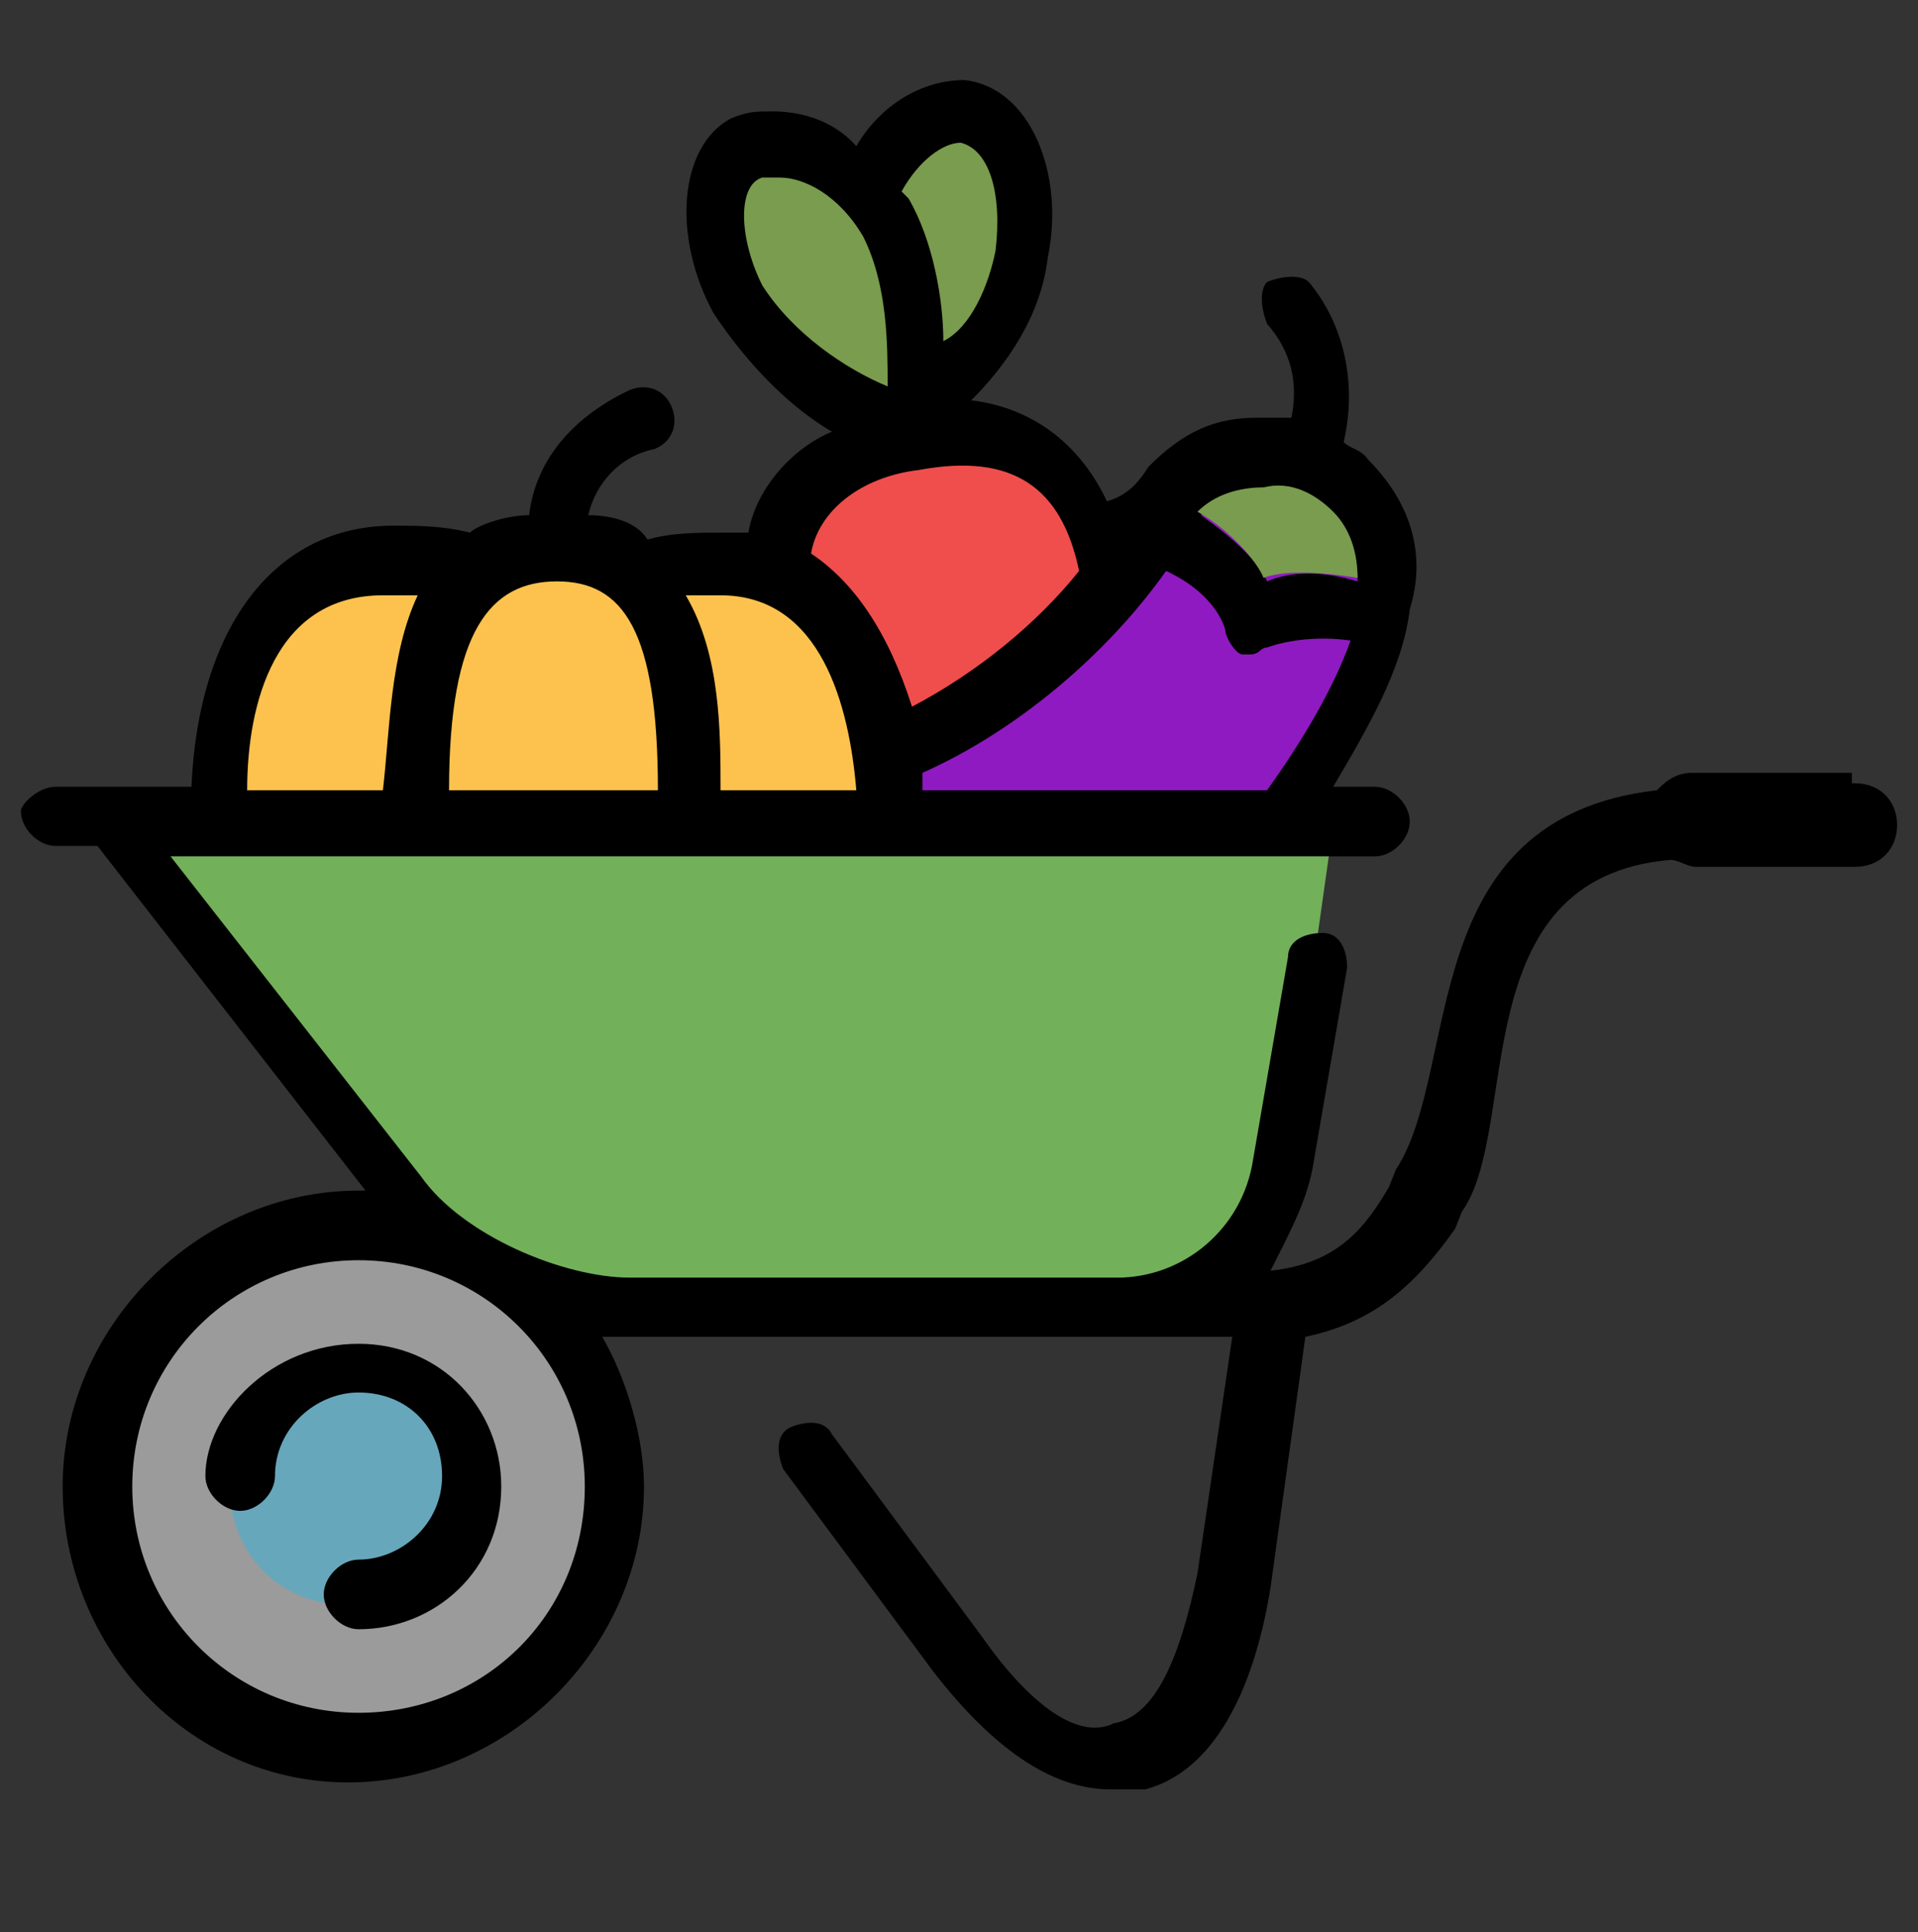 <?xml version="1.0" encoding="utf-8"?>
<!-- Generator: Adobe Illustrator 24.2.3, SVG Export Plug-In . SVG Version: 6.00 Build 0)  -->
<svg version="1.1" id="Layer_1" xmlns="http://www.w3.org/2000/svg" xmlns:xlink="http://www.w3.org/1999/xlink" x="0px" y="0px"
	 viewBox="0 0 55.1 55.5" style="enable-background:new 0 0 55.1 55.5;" xml:space="preserve">
<rect x="0" y="0" width="55.1" height="55.5" fill="#333333" stroke="none"/>
<style type="text/css">
	.st0{fill:#FFFFFF;}
	.st1{fill:#67A7BC;}
	.st2{fill:#7A9C4E;}
	.st3{fill:#73B05A;}
	.st4{fill:#FDC24E;}
	.st5{fill:#EF4E4C;}
	.st6{fill:#9B9B9B;}
	.st7{fill:#901AC1;}
</style>
<g>
	<g>
		<path class="st0" d="M3296.8,2873.7c0-41.2-33.4-74.6-74.6-74.6c-41.2,0-74.6,33.4-74.6,74.6c0,41.2,33.4,74.6,74.6,74.6
			C3263.4,2948.3,3296.8,2914.9,3296.8,2873.7z"/>
		<g>
			<path class="st1" d="M3254.9,2873.7c0-18.1-14.7-32.8-32.8-32.8s-32.8,14.7-32.8,32.8s14.7,32.8,32.8,32.8
				S3254.9,2891.8,3254.9,2873.7z"/>
		</g>
		<path class="st2" d="M3397.7,2479.9c-11.4-2-23,8.6-28.2,24.6c-10.4-13.2-24.9-19.2-34.9-13.4c-11.5,6.7-12.6,26.5-2.4,44.2
			c14.3,24.7,49.3,37,49.3,37s28.7-23.5,33.6-51.6C3418.5,2500.5,3410.8,2482.2,3397.7,2479.9z"/>
		<g>
			<path class="st3" d="M3502.9,2682.8l-14.7,97.6c-3.4,22.5-24.8,41-47.6,41h-138.8c-22.8,0-53-14.6-67.2-32.4l-84.2-106.1h352.5
				V2682.8z"/>
		</g>
		<path class="st4" d="M3375.2,2682.8L3375.2,2682.8c0-40.7-13.7-73.8-48.2-73.8c-9.6,0-17.2,1.7-23.4,4.7
			c-5.7-6.3-13.7-9.9-24.8-9.9s-19.1,3.6-24.8,9.9c-6.2-3-13.8-4.7-23.4-4.7c-34.5,0-48.2,33-48.2,73.8l0,0H3375.2z"/>
		<path class="st0" d="M3508.2,2587c-14.5-14.3-37.9-14-52.2,0.5c-2.8,2.9-4.9,6.5-6.6,9.7c-13.4,25.4-45.4,51.2-75.4,65.3
			c0.8,6.4,1.3,13.2,1.3,20.3l0,0h112.3c14.4-18.7,25.8-39.6,30.5-60.8C3520.7,2609.9,3517.8,2596.4,3508.2,2587z"/>
		<path class="st5" d="M3437.9,2611.7c-4.7-26.5-21.4-45.7-56.5-39.5c-27.1,4.8-38.7,20.1-40.4,39c19.3,6.2,29.6,25.9,33,51.3
			c23.4-11,48.1-29.1,64.1-48.7C3438,2613.1,3438,2612.4,3437.9,2611.7z"/>
	</g>
	<g>
		<path d="M3222.1,2832c-23,0-41.8,18.7-41.8,41.8c0,5,4,9,9,9s9-4,9-9c0-13.1,10.7-23.8,23.8-23.8s23.8,10.7,23.8,23.8
			s-10.7,23.8-23.8,23.8c-5,0-9,4-9,9s4,9,9,9c23,0,41.8-18.7,41.8-41.7C3263.9,2850.7,3245.2,2832,3222.1,2832z"/>
		<path d="M3719.4,2670.3h-46.8c-3.7,0-6.9,1.6-9.2,4.1c-68.9,6.1-121.5,79.4-141.9,107.7l-2.7,3.7c-9.4,12.9-16.6,20.2-34.7,23.8
			c6.7-7.9,11.4-17.4,13-27.7l8.5-56.8c0.7-4.9-2.6-9.5-7.6-10.2c-4.9-0.7-9.5,2.6-10.2,7.6l-8.5,56.8
			c-2.7,18.1-20.4,33.3-38.7,33.3h-138.8c-20.1,0-47.7-13.3-60.2-29l-72.6-91.5h348.3c5,0,9-4,9-9s-4-9-9-9h-12.5
			c10.9-16.8,18.3-33.6,21.9-49.9c3.5-16.1-1.1-32.3-12.4-43.4c-2.1-2-4.3-3.9-6.7-5.4c4.5-15.5,1-32.5-9.8-45
			c-3.3-3.7-8.9-4.2-12.7-0.9c-3.8,3.2-4.2,8.9-0.9,12.7c6.3,7.4,8.6,17.1,6.6,26.4c-2.8-0.5-5.7-0.8-8.6-0.8c-0.2,0-0.3,0-0.5,0
			c-12.2,0.1-23.7,5-32.3,13.8c-3.7,3.7-6.2,8.1-8.1,11.6c-7.5-16.9-20.8-27.2-38.5-29.9c8.6-10.3,18-24.7,20.8-40.7
			c4.5-25.4-6.3-47.9-24.6-51.1c-12.2-2.1-24.4,5.1-32.5,18.1c-7.4-5.8-15.7-9.3-23.7-9.3c-4.7,0-9.1,1.1-13,3.4
			c-16.1,9.3-18.6,34.1-5.7,56.4c8.2,14.1,21.9,24.4,33.5,31.2c-12.2,6.6-20.5,16.6-24,29.6c-2.2-0.3-4.4-0.4-6.7-0.4
			c-8,0-15.2,1.1-21.5,3.2c-4.6-3.6-10.2-6.2-17.1-7.5c2.4-8.7,8.6-16.1,17.2-19.8c4.6-2,6.7-7.3,4.7-11.8c-2-4.6-7.2-6.7-11.8-4.7
			c-15.2,6.5-25.7,20.2-28.5,36.1c-7.2,1.2-13.1,3.9-17.9,7.7c-6.3-2.1-13.5-3.2-21.5-3.2c-33.7,0-54.5,27.4-56.9,73.8H3136
			c-5,0-9,4-9,9s4,9,9,9h10.2l78.1,98.4c-0.7,0-1.4-0.1-2.1-0.1c-46.1,0-83.6,37.5-83.6,83.6s37.5,83.6,83.6,83.6
			s83.6-37.5,83.6-83.6c0-16.2-4.7-31.2-12.7-44c3,0.4,5.9,0.6,8.8,0.6h138.8c12,0,22.2-0.3,31-1.1l-9.4,66.7
			c-3.4,24-12,40-23.1,42.8c-10.9,2.8-25.2-6.4-39.3-25.1l-42.8-56.9c-3-4-8.6-4.8-12.6-1.8s-4.8,8.6-1.8,12.6l42.8,56.9
			c16.1,21.4,33.5,32.8,49.6,32.8c2.9,0,5.7-0.4,8.4-1.1c18.8-4.8,31.8-25.3,36.4-57.7l10.2-71.9c19.5-4.4,30.8-13.4,43.1-30.3
			l2.7-3.7c17.1-23.8,67.8-94.2,128.3-100.2c2.2,1.9,5.1,3.1,8.2,3.1h46.8c7,0,12.6-5.6,12.6-12.6
			C3731.9,2675.9,3726.3,2670.3,3719.4,2670.3z M3384,2673.9c-0.1-2.1-0.3-4-0.5-6c24.9-12.8,53.5-34.7,69.3-59
			c13.5,7.7,15.9,17.4,15.9,17.7c0.6,3,2.6,5.4,5.3,6.6c1.1,0.5,2.3,0.7,3.5,0.7c1.7,0,3.5-0.5,5-1.5c0.1-0.1,9-5.5,23.7-1.9
			c-4.7,14.1-12.6,28.8-23.3,43.4H3384z M3482.1,2585.5c0.1,0,0.2,0,0.3,0c7.3,0,14.3,2.8,19.5,8c5.2,5.1,8,12,8.1,19.4
			c-11.6-2.7-21.1-1.5-27.6,0.4c-3.3-5.8-9.4-13.3-19.9-19.5C3467.7,2588.5,3474.7,2585.5,3482.1,2585.5z M3396.1,2488.8
			c7,1.2,12.8,14.5,10,30.3c-1.9,10.8-8,21-14.2,29c-0.4-12.9-2.7-28.5-10.2-41.5c-0.7-1.2-1.5-2.3-2.2-3.4
			C3383.6,2493.9,3390.4,2487.8,3396.1,2488.8z M3339.9,2530.7c-8-13.9-7.1-28.3-0.9-31.9c1.2-0.7,2.5-1,4-1
			c6.2,0,16.1,5.6,23.1,17.7c7.8,13.6,8.3,31.9,7.6,43.6C3363.3,2553.9,3347.8,2544.4,3339.9,2530.7z M3382.9,2581.1
			c25.2-4.5,40.5,5.8,45.5,30.1c-12.2,13.9-29.5,27.6-47.9,37.9c-5.1-20.9-15.2-35.9-29.6-43.4
			C3354.5,2592.4,3365,2584.3,3382.9,2581.1z M3366,2673.9h-39.3c-0.2-17.7-1.4-39-9.1-55c2.9-0.5,6-0.8,9.5-0.8
			C3357.2,2618.1,3364.7,2649.8,3366,2673.9z M3278.9,2612.8c21,0,28.9,15.6,29.8,61h-59.6C3250,2628.5,3257.9,2612.8,3278.9,2612.8
			z M3230.7,2618.1c3.4,0,6.5,0.3,9.4,0.7c-7.7,16.1-8.9,37.4-9.1,55h-39.3C3193.1,2649.8,3200.6,2618.1,3230.7,2618.1z
			 M3222.1,2939.4c-36.2,0-65.6-29.4-65.6-65.6c0-36.2,29.4-65.6,65.6-65.6c36.2,0,65.6,29.4,65.6,65.6
			C3287.8,2909.9,3258.3,2939.4,3222.1,2939.4z"/>
	</g>
</g>
<g>
	<g>
		<path class="st6" d="M17.8,42.7c0-4.1-3.4-7.5-7.5-7.5s-7.5,3.4-7.5,7.5s3.4,7.5,7.5,7.5S17.8,46.9,17.8,42.7z"/>
		<g>
			<path class="st1" d="M13.4,42.7c0-1.9-1.4-3.4-3.4-3.4s-3.4,1.4-3.4,3.4c0,1.9,1.4,3.4,3.4,3.4S13.4,44.7,13.4,42.7z"/>
		</g>
		<path class="st2" d="M27.9,3.4c-1.2-0.2-2.4,1-2.9,2.4c-1-1.2-2.4-1.9-3.6-1.4c-1,0.7-1.2,2.7-0.2,4.6c1.4,2.4,4.8,3.6,4.8,3.6
			s2.9-2.4,3.4-5.1C29.8,5.3,29.1,3.6,27.9,3.4z"/>
		<g>
			<path class="st3" d="M38.3,23.7l-1.4,9.9c-0.2,2.2-2.4,4.1-4.8,4.1H18.2c-2.2,0-5.3-1.4-6.8-3.1L3,23.9h35.3V23.7z"/>
		</g>
		<path class="st4" d="M25.5,23.7L25.5,23.7c0-4.1-1.4-7.5-4.8-7.5c-1,0-1.7,0.2-2.4,0.5c-0.5-0.7-1.4-1-2.4-1c-1.2,0-1.9,0.5-2.4,1
			c-0.7-0.2-1.4-0.5-2.4-0.5c-3.4,0-4.8,3.4-4.8,7.5l0,0H25.5z"/>
		<path class="st7" d="M39,14c-1.4-1.4-3.9-1.4-5.3,0c-0.2,0.2-0.5,0.7-0.7,1c-1.4,2.7-4.6,5.1-7.5,6.5c0,0.7,0.2,1.2,0.2,1.9l0,0
			h11.4c1.4-1.9,2.7-3.9,3.1-6C40.2,16.4,40,15,39,14z"/>
		<path class="st5" d="M31.8,16.4c-0.5-2.7-2.2-4.6-5.6-3.9c-2.7,0.5-3.9,1.9-4.1,3.9c1.9,0.7,2.9,2.7,3.4,5.1
			C27.9,20.5,30.3,18.6,31.8,16.4C31.8,16.7,31.8,16.7,31.8,16.4z"/>
	</g>
	<g>
		<g id="XMLID_1_">
			<g>
				<path d="M53.3,22.5c0.7,0,1.2,0.5,1.2,1.2s-0.5,1.2-1.2,1.2h-4.6c-0.2,0-0.5-0.2-0.7-0.2c-6,0.5-4.3,7.7-6,10.1l-0.2,0.5
					c-1.2,1.7-2.4,2.7-4.3,3.1l-1,7.2c-0.5,3.1-1.7,5.3-3.6,5.8c-0.2,0-0.5,0-1,0c-1.7,0-3.4-1.2-5.1-3.4l-4.3-5.8
					c-0.2-0.5-0.2-1,0.2-1.2c0.5-0.2,1-0.2,1.2,0.2l4.3,5.8C29.6,49,31,50,32,49.5c1.2-0.2,1.9-1.9,2.4-4.3l1-6.8c-1,0-1.9,0-3.1,0
					h-14c-0.2,0-0.5,0-1,0c0.7,1.2,1.2,2.9,1.2,4.3c0,4.6-3.9,8.5-8.5,8.5s-8.2-3.9-8.2-8.5s3.9-8.5,8.5-8.5h0.2l-7.7-9.9H1.6
					c-0.5,0-1-0.5-1-1c0-0.2,0.5-0.7,1-0.7h3.9c0.2-4.6,2.4-7.5,5.8-7.5c0.7,0,1.4,0,2.2,0.2c0.2-0.2,1-0.5,1.7-0.5
					c0.2-1.7,1.4-2.9,2.9-3.6c0.5-0.2,1,0,1.2,0.5c0.2,0.5,0,1-0.5,1.2c-1,0.2-1.7,1-1.9,1.9c0.7,0,1.4,0.2,1.7,0.7
					c0.7-0.2,1.4-0.2,2.2-0.2c0.2,0,0.5,0,0.7,0c0.2-1.2,1.2-2.4,2.4-2.9c-1.2-0.7-2.4-1.9-3.4-3.4c-1.2-2.2-1-4.8,0.5-5.6
					c0.5-0.2,0.7-0.2,1.2-0.2c0.7,0,1.7,0.2,2.4,1c0.7-1.2,1.9-1.9,3.1-1.9c1.9,0.2,2.9,2.7,2.4,5.1c-0.2,1.7-1.2,3.1-2.2,4.1
					c1.7,0.2,3.1,1.2,3.9,2.9c0.7-0.2,1-0.7,1.2-1c1-1,1.9-1.4,3.1-1.4l0,0c0.2,0,0.5,0,1,0c0.2-1,0-1.9-0.7-2.7
					c-0.2-0.5-0.2-1,0-1.2c0.5-0.2,1-0.2,1.2,0c1,1.2,1.4,2.9,1,4.6c0.2,0.2,0.5,0.2,0.7,0.5c1.2,1.2,1.7,2.7,1.2,4.3
					c-0.2,1.7-1.2,3.4-2.2,5.1h1.2c0.5,0,1,0.5,1,1s-0.5,1-1,1H4.9l7.2,9.2c1.2,1.7,4.1,2.9,6,2.9h14c1.9,0,3.6-1.4,3.9-3.4l1-5.8
					c0-0.5,0.5-0.7,1-0.7c0.5,0,0.7,0.5,0.7,1l-1,5.8c-0.2,1-0.7,1.9-1.2,2.9c1.9-0.2,2.7-1.2,3.4-2.4l0.2-0.5
					c1.9-2.9,0.5-10.1,7.5-10.9c0.2-0.2,0.5-0.5,1-0.5h4.6V22.5z M39,16.7c0-0.7-0.2-1.4-0.7-1.9c-0.5-0.5-1.2-0.7-1.9-0.7l0,0
					c-0.7,0-1.4,0.2-1.9,0.7c1,0.7,1.7,1.4,1.9,1.9C37.1,16.4,38,16.4,39,16.7z M36.4,22.7c1-1.4,1.9-2.9,2.4-4.3
					c-1.4-0.2-2.4,0.2-2.4,0.2c-0.2,0-0.2,0.2-0.5,0.2h-0.2c-0.2,0-0.5-0.5-0.5-0.7c0,0-0.2-1-1.7-1.7c-1.7,2.4-4.3,4.6-7,5.8
					c0,0.2,0,0.5,0,0.5H36.4z M26.2,20.3c1.9-1,3.6-2.4,4.8-3.9c-0.5-2.4-1.9-3.4-4.6-2.9c-1.7,0.2-2.9,1.2-3.1,2.4
					C24.5,16.7,25.5,18.1,26.2,20.3z M28.6,7.2c0.2-1.7-0.2-2.9-1-3.1c-0.5,0-1.2,0.5-1.7,1.4l0.2,0.2c0.7,1.2,1,2.9,1,4.1
					C27.9,9.4,28.4,8.2,28.6,7.2z M25.5,11.1c0-1.2,0-2.9-0.7-4.3c-0.7-1.2-1.7-1.7-2.4-1.7c-0.2,0-0.2,0-0.5,0
					c-0.7,0.2-0.7,1.7,0,3.1C22.8,9.6,24.3,10.6,25.5,11.1z M20.7,22.7h3.9c-0.2-2.4-1-5.6-3.9-5.6c-0.2,0-0.7,0-1,0
					C20.7,18.8,20.7,21,20.7,22.7z M12.9,22.7h6c0-4.6-1-6-2.9-6S12.9,18.1,12.9,22.7z M16.8,42.7c0-3.6-2.9-6.5-6.5-6.5
					s-6.5,2.9-6.5,6.5c0,3.6,2.9,6.5,6.5,6.5S16.8,46.4,16.8,42.7z M11,22.7c0.2-1.7,0.2-3.9,1-5.6c-0.2,0-0.7,0-1,0
					c-3.1,0-3.9,3.1-3.9,5.6H11z"/>
				<path class="st2" d="M38.3,14.7c0.5,0.5,0.7,1.2,0.7,1.9c-1.2-0.2-2.2-0.2-2.7,0c-0.2-0.5-1-1.4-1.9-1.9
					c0.5-0.5,1.2-0.7,1.9-0.7l0,0C37.1,13.8,37.8,14.2,38.3,14.7z"/>
				<path d="M10.3,38.6c2.4,0,4.1,1.9,4.1,4.1c0,2.4-1.9,4.1-4.1,4.1c-0.5,0-1-0.5-1-1c0-0.5,0.5-1,1-1c1.2,0,2.4-1,2.4-2.4
					s-1-2.4-2.4-2.4c-1.2,0-2.4,1-2.4,2.4c0,0.5-0.5,1-1,1s-1-0.5-1-1C5.9,40.6,7.8,38.6,10.3,38.6z"/>
			</g>
		</g>
	</g>
</g>
</svg>
